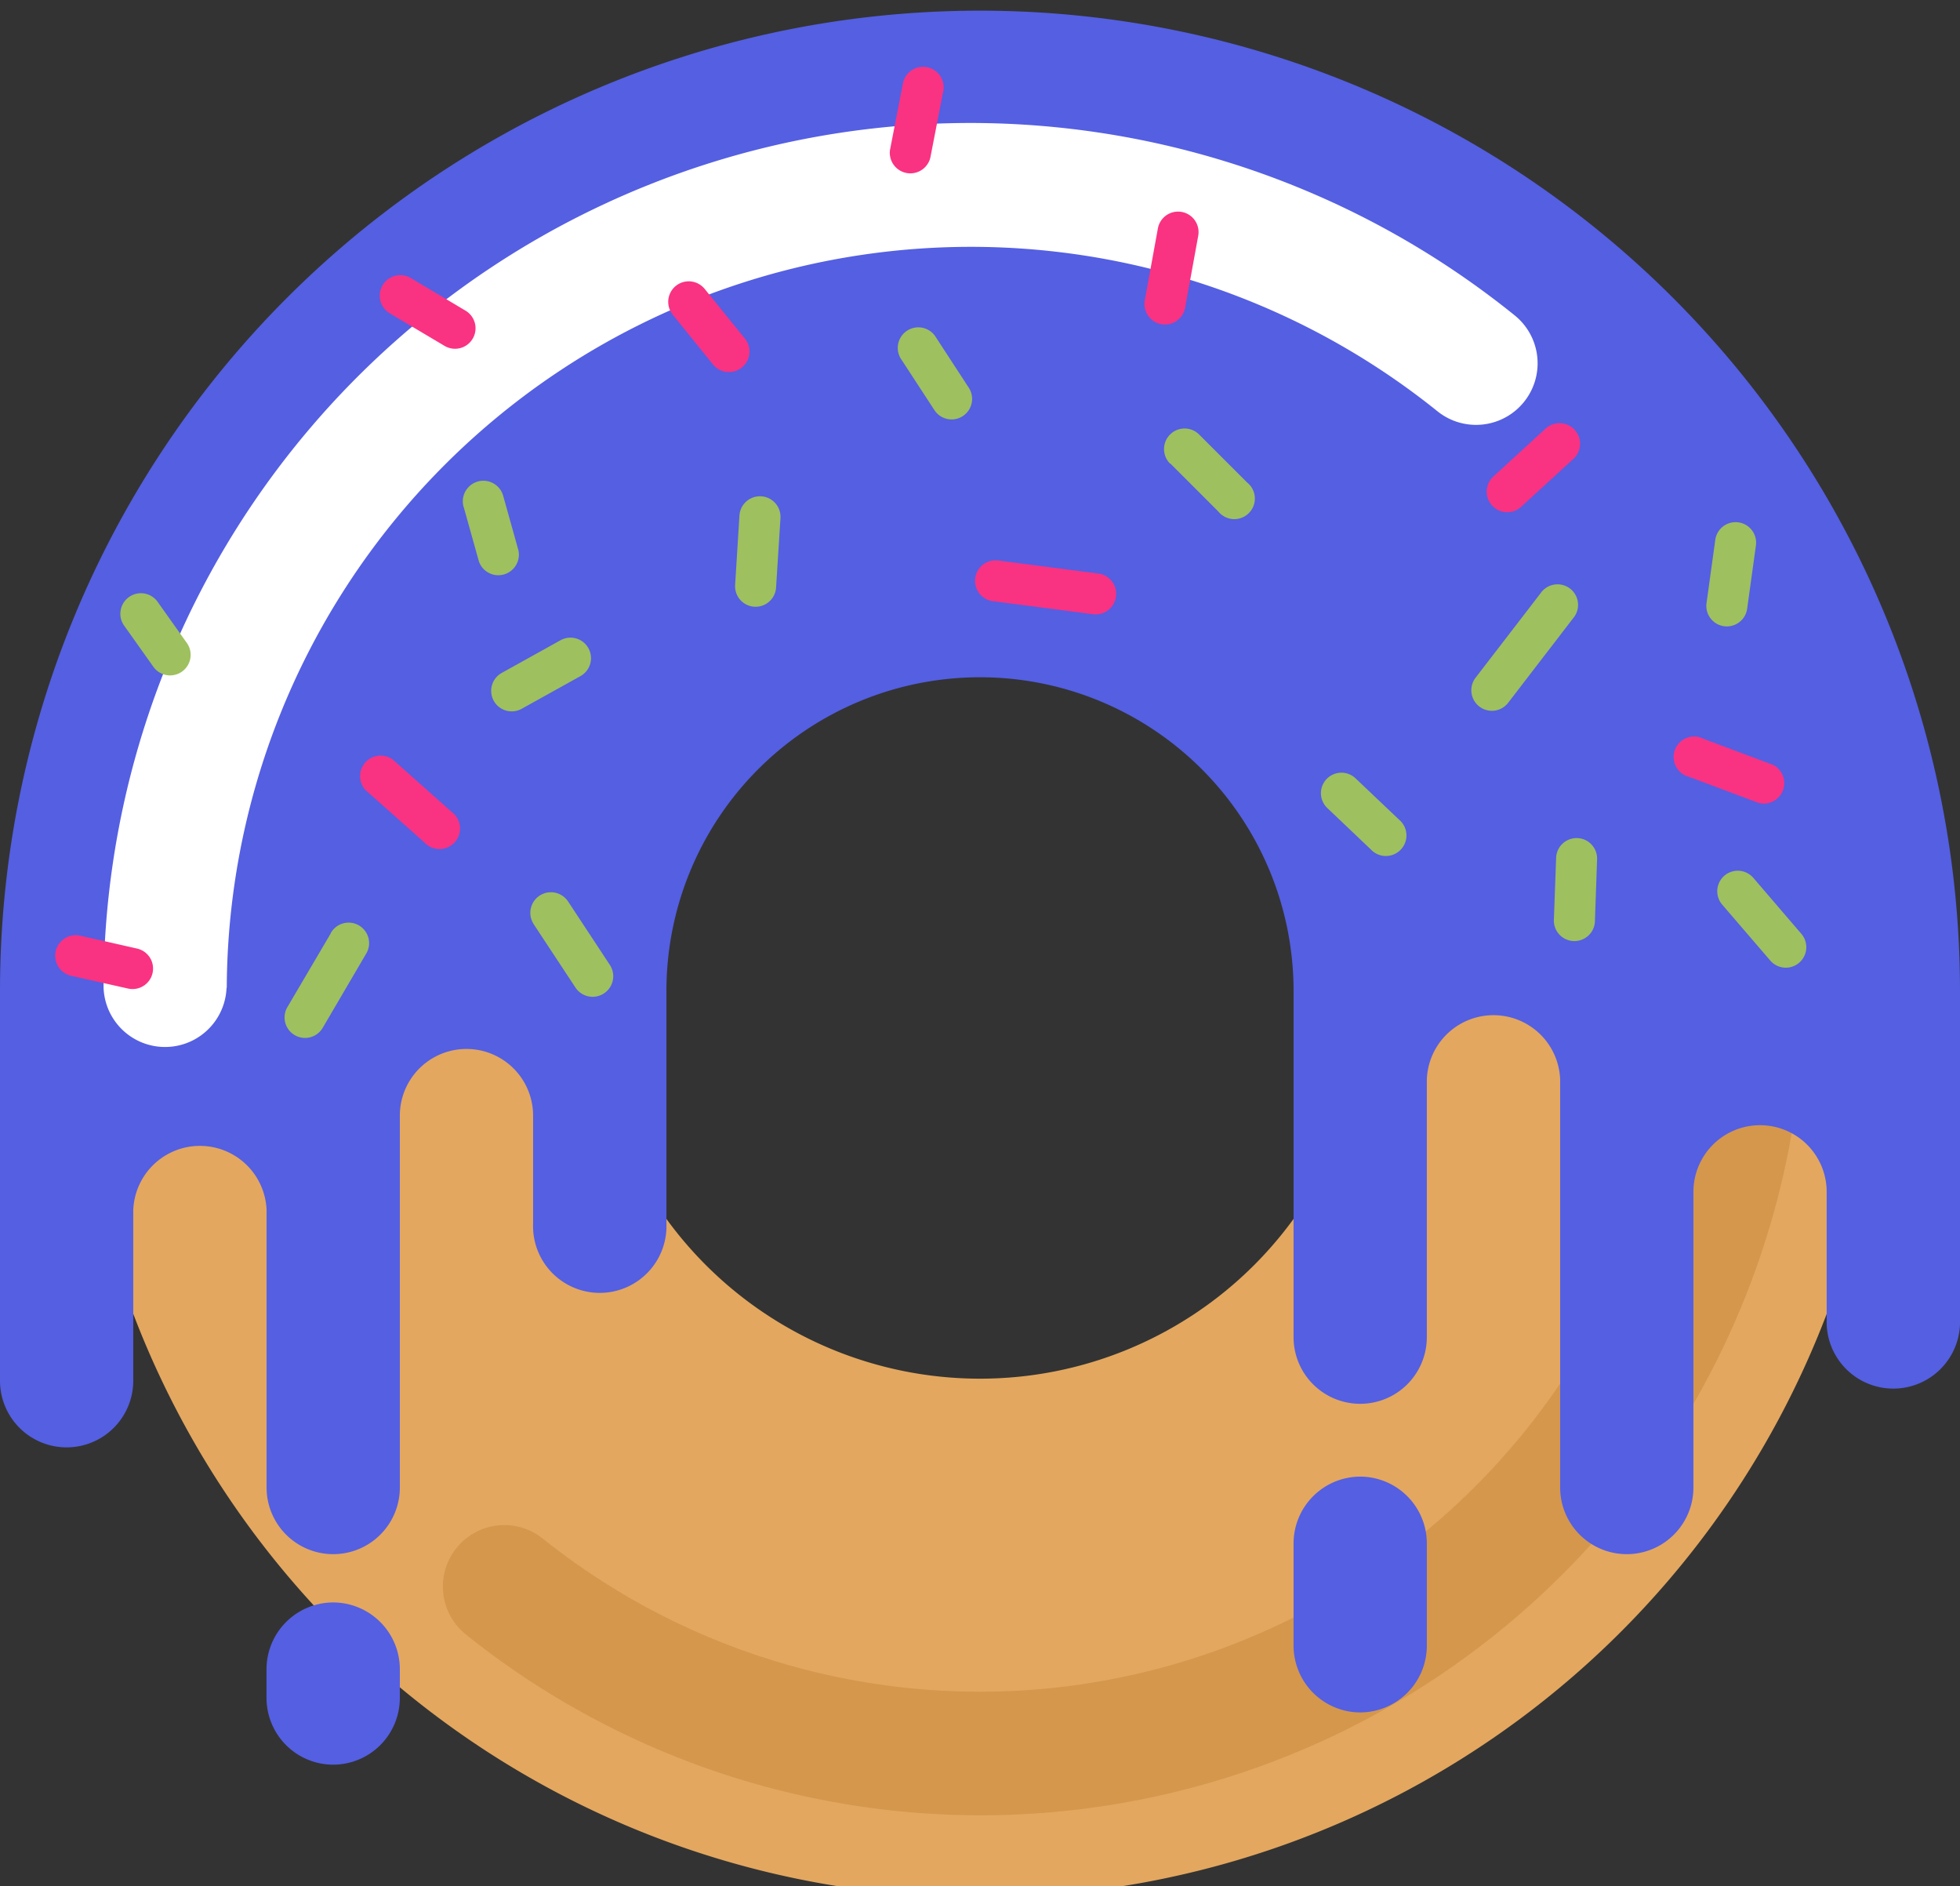 <svg id="publicdomainvectors.org" xmlns="http://www.w3.org/2000/svg" viewBox="0 0 257.4 247.67"><rect x="0" y="0" width="257.4" height="247.67" fill="#333333" stroke="none"/><defs><style>.cls-1{fill:#e3a75f;}.cls-1,.cls-2,.cls-3,.cls-4,.cls-5,.cls-6{fill-rule:evenodd;}.cls-2{fill:#d4974c;}.cls-3{fill:#545fe2;}.cls-4{fill:#fff;}.cls-5{fill:#9ec05f;}.cls-6{fill:#fa3282;}</style></defs><title>donuts</title><path class="cls-1" d="M128.7,11.12a119,119,0,1,1-119,119,119,119,0,0,1,119-119Zm0,68.07a50.91,50.91,0,1,0,50.91,50.91A50.91,50.91,0,0,0,128.7,79.19Z"/><path class="cls-2" d="M220.68,130.1a8.11,8.11,0,0,1,16.22,0A108.12,108.12,0,0,1,61.2,214.61,8.06,8.06,0,1,1,71.27,202,92,92,0,0,0,220.68,130.1Z"/><path class="cls-3" d="M43.76,210.39h0a8.78,8.78,0,0,1,8.75,8.75v3.8a8.77,8.77,0,0,1-8.75,8.75h0A8.77,8.77,0,0,1,35,222.94v-3.8a8.78,8.78,0,0,1,8.75-8.75ZM128.7,1.4A128.71,128.71,0,0,1,257.4,130.1v43.75a8.76,8.76,0,0,1-17.51,0V156.48a8.75,8.75,0,0,0-17.5,0V195.3a8.75,8.75,0,0,1-17.5,0V141.75a8.76,8.76,0,0,0-17.51,0v33.81a8.75,8.75,0,1,1-17.5,0V130.1a41.18,41.18,0,1,0-82.36,0v30.59a8.76,8.76,0,1,1-17.51,0V146.47a8.75,8.75,0,0,0-17.5,0V195.3a8.75,8.75,0,0,1-17.5,0V158.91a8.76,8.76,0,0,0-17.51,0v22.37a8.75,8.75,0,1,1-17.5,0V130.1A128.7,128.7,0,0,1,128.7,1.4Zm49.93,192.47a8.78,8.78,0,0,0-8.75,8.75v13.46a8.78,8.78,0,0,0,8.75,8.75h0a8.77,8.77,0,0,0,8.75-8.75V202.62a8.77,8.77,0,0,0-8.75-8.75Z"/><path class="cls-4" d="M29.75,129.7a8.08,8.08,0,0,1-16.15-.07A113.82,113.82,0,0,1,198.91,41.4,8.08,8.08,0,1,1,188.78,54a97.73,97.73,0,0,0-159,75.7Z"/><path class="cls-5" d="M153.66,60.87a2.7,2.7,0,1,1,3.82-3.82l6.29,6.29A2.7,2.7,0,1,1,160,67.16l-6.29-6.29ZM16.38,82.25a2.7,2.7,0,1,1,4.4-3.12l3.83,5.39a2.7,2.7,0,0,1-4.4,3.12l-3.83-5.39Zm27.05,40.27a2.69,2.69,0,1,1,4.64,2.72L42.35,135a2.69,2.69,0,0,1-4.64-2.72l5.72-9.72Zm26.67-1.17a2.69,2.69,0,0,1,4.5-3l5.48,8.32a2.69,2.69,0,1,1-4.5,3l-5.48-8.31Zm48.32-74.08a2.7,2.7,0,1,1,4.52-2.94l4.29,6.58a2.69,2.69,0,1,1-4.52,2.93l-4.29-6.57ZM60.88,66.55a2.7,2.7,0,1,1,5.2-1.46l2,7.15a2.7,2.7,0,0,1-5.19,1.46l-2-7.15ZM73.61,84.06a2.69,2.69,0,0,1,2.62,4.71l-7.72,4.29a2.69,2.69,0,0,1-2.62-4.71l7.72-4.29Zm23.5-16.4a2.7,2.7,0,0,1,5.39.32l-.58,9.15a2.69,2.69,0,1,1-5.38-.32l.57-9.15Zm128.15,3.23a2.69,2.69,0,1,1,5.34.72l-1.15,8.3a2.69,2.69,0,0,1-5.34-.72l1.15-8.3Zm.91,47.88a2.69,2.69,0,1,1,4.09-3.51l6.31,7.35a2.69,2.69,0,1,1-4.09,3.5l-6.31-7.34Zm-21.81-6.14a2.69,2.69,0,1,1,5.38.19l-.28,8a2.7,2.7,0,1,1-5.39-.19l.29-8Zm-30.05-6.54a2.69,2.69,0,1,1,3.71-3.9l5.72,5.43a2.7,2.7,0,1,1-3.71,3.91l-5.72-5.44Zm28-28.19a2.7,2.7,0,1,1,4.27,3.29L198,92.35a2.7,2.7,0,0,1-4.27-3.3Z"/><path class="cls-6" d="M152.06,30a2.69,2.69,0,0,1,5.3.95l-1.72,9.44a2.69,2.69,0,1,1-5.3-.95L152.06,30ZM88.36,41.33a2.69,2.69,0,1,1,4.18-3.4l5.35,6.6a2.7,2.7,0,0,1-4.19,3.4l-5.34-6.6ZM118.6,10.84a2.7,2.7,0,0,1,5.3,1l-1.72,8.85a2.7,2.7,0,0,1-5.3-1l1.72-8.85ZM48,103.73a2.7,2.7,0,0,1,3.59-4l7.73,6.87a2.7,2.7,0,1,1-3.59,4L48,103.73Zm82.39-24.8a2.69,2.69,0,1,1,.7-5.34l13.15,1.71a2.69,2.69,0,0,1-.7,5.34l-13.15-1.71Zm72.6-22.67a2.69,2.69,0,1,1,3.63,4l-6.86,6.29a2.69,2.69,0,0,1-3.63-4l6.86-6.29ZM221.84,102a2.69,2.69,0,1,1,1.88-5l9.15,3.43a2.69,2.69,0,0,1-1.88,5L221.84,102ZM9.22,128.08a2.7,2.7,0,0,1,1.19-5.26L18,124.54a2.69,2.69,0,1,1-1.18,5.25l-7.62-1.71Zm41.87-87a2.7,2.7,0,0,1,2.77-4.63l7.28,4.34a2.69,2.69,0,1,1-2.76,4.62Z"/></svg>